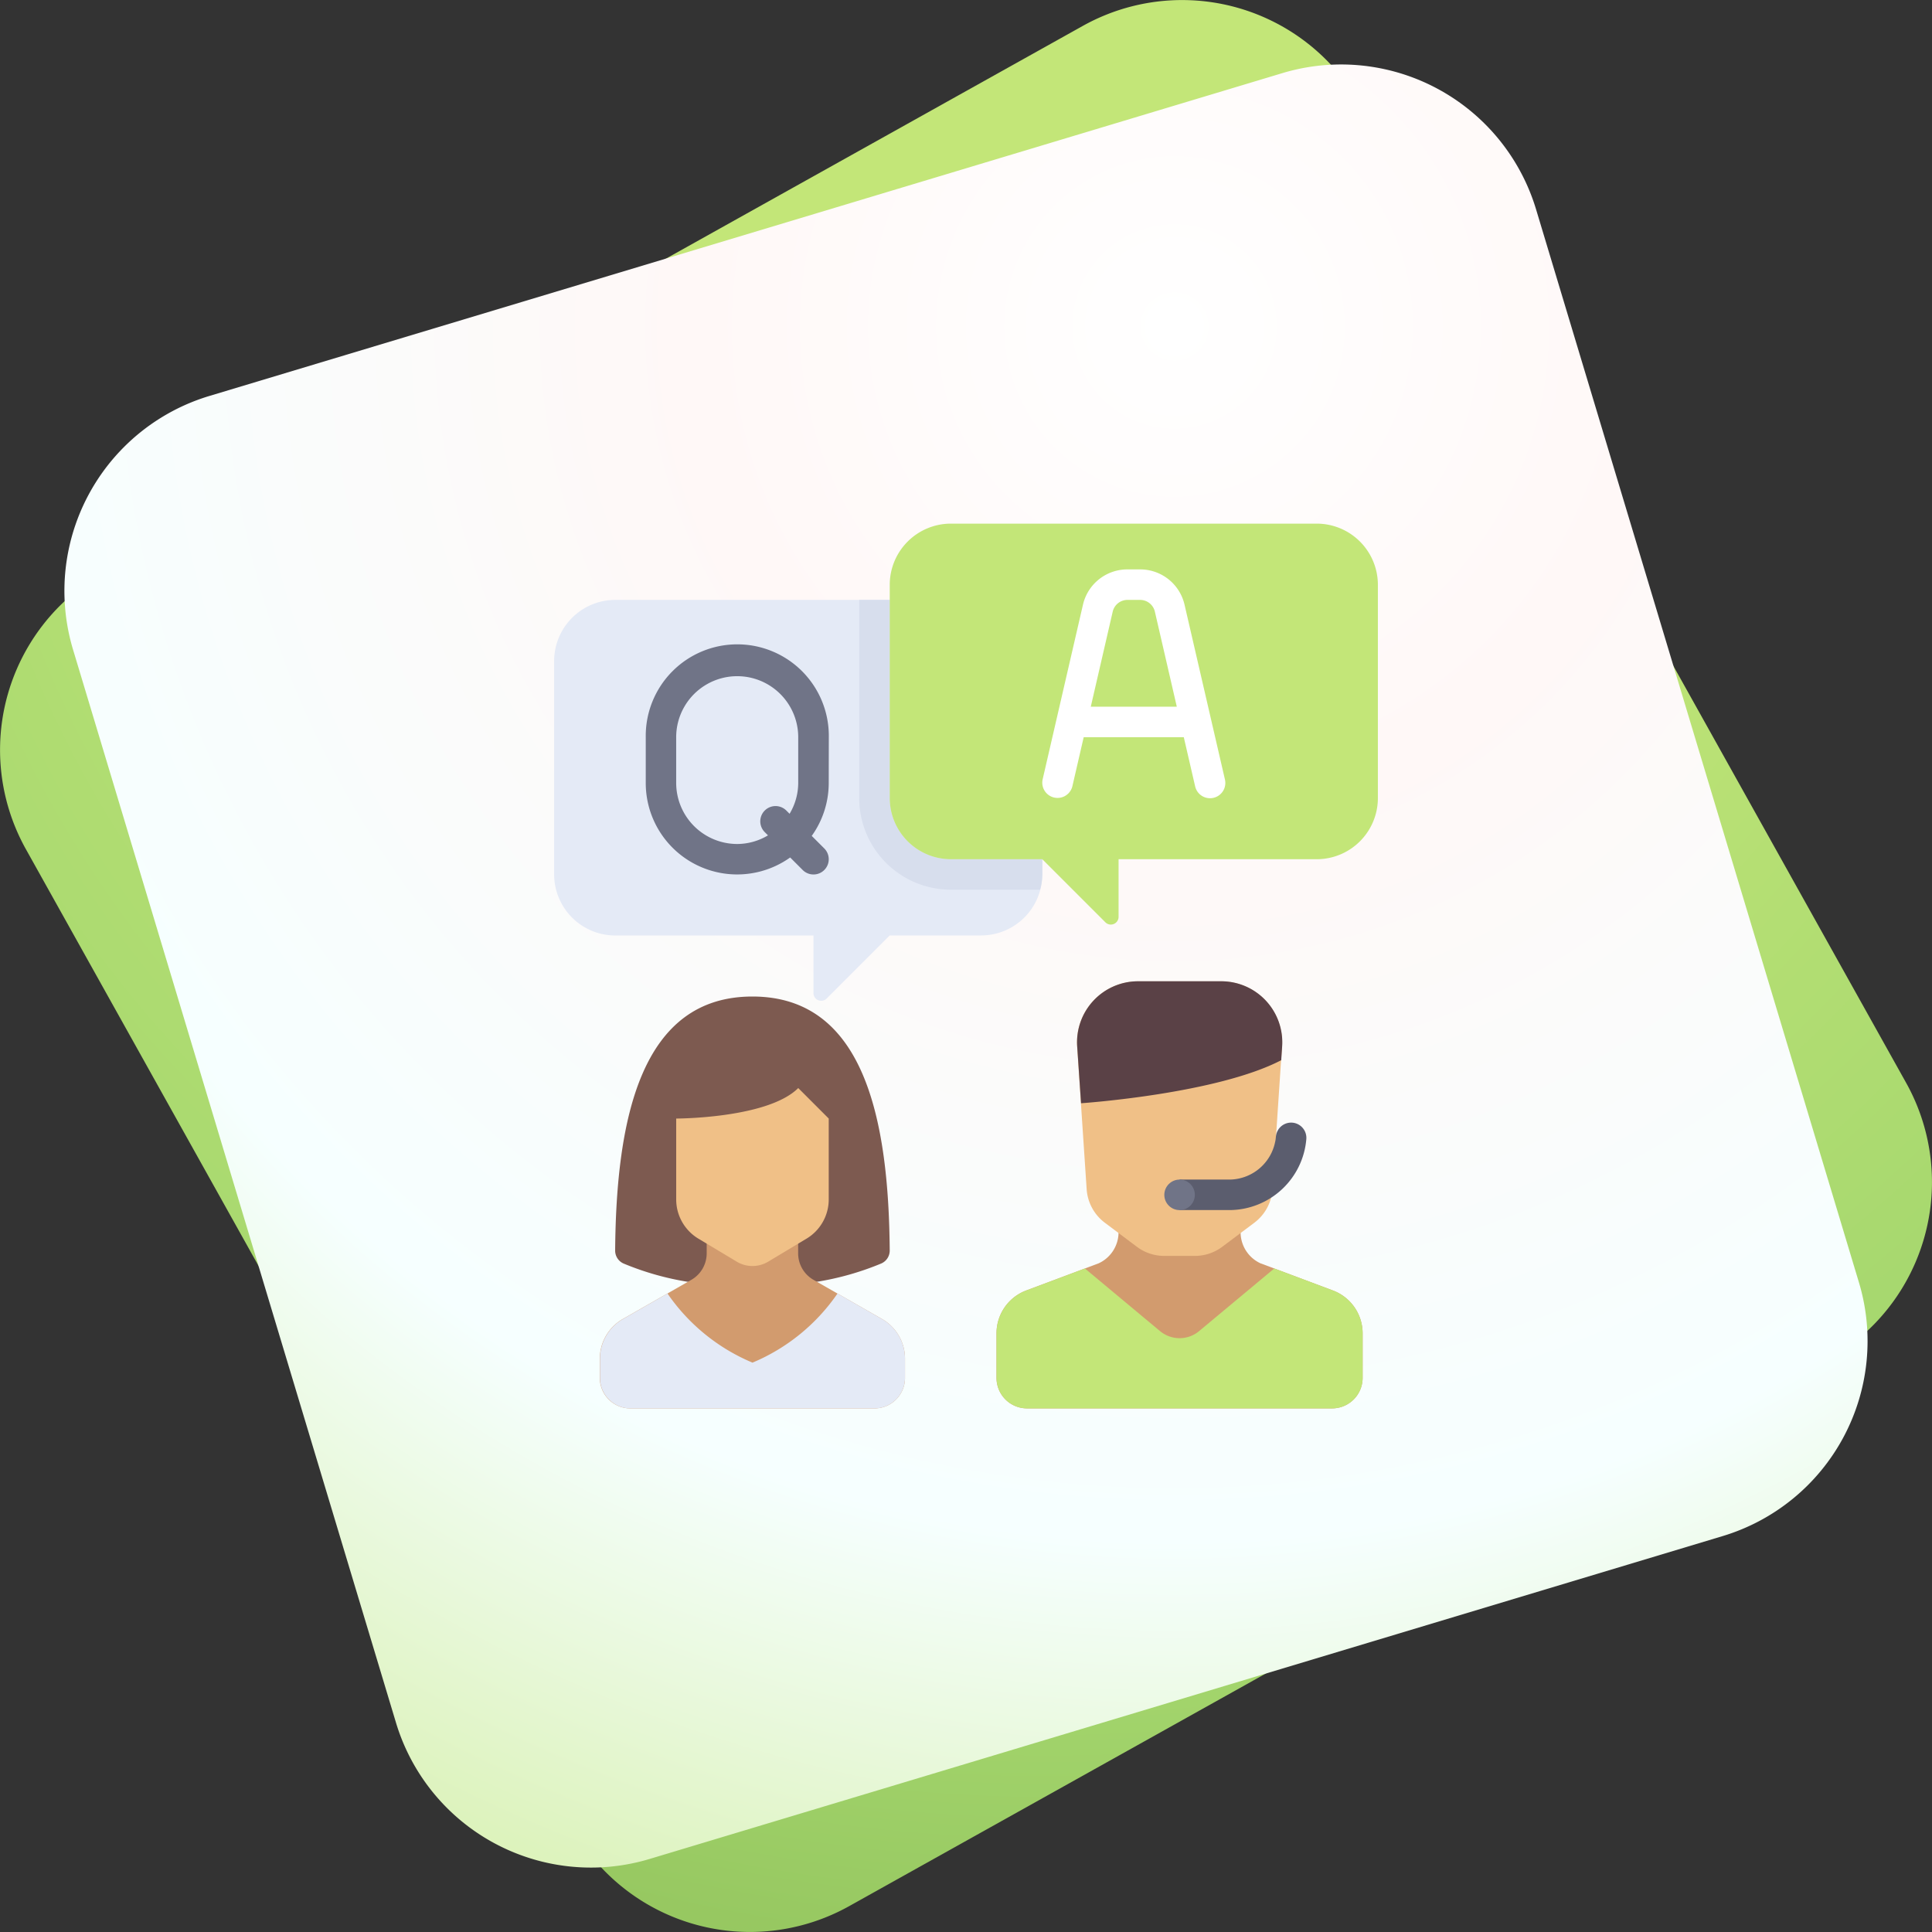 <svg xmlns="http://www.w3.org/2000/svg" xmlns:xlink="http://www.w3.org/1999/xlink" width="100" height="100" viewBox="0 0 100 100">
  <rect x="0" y="0" width="100" height="100" fill="#333333" stroke="none"/>
  <defs>
    <radialGradient id="radial-gradient" cx="0.543" cy="0.13" r="1.109" gradientTransform="matrix(0.999, 0.039, -0.039, 0.999, 0.005, -0.021)" gradientUnits="objectBoundingBox">
      <stop offset="0" stop-color="#c3e678"/>
      <stop offset="0.254" stop-color="#c3e678"/>
      <stop offset="0.647" stop-color="#a5d76e"/>
      <stop offset="1" stop-color="#82b24e"/>
    </radialGradient>
    <radialGradient id="radial-gradient-2" cx="0.631" cy="0.123" r="1.188" gradientTransform="matrix(0.967, 0.254, -0.254, 0.967, 0.037, -0.131)" gradientUnits="objectBoundingBox">
      <stop offset="0" stop-color="#fff"/>
      <stop offset="0.221" stop-color="#fff8f7"/>
      <stop offset="0.563" stop-color="#f6ffff"/>
      <stop offset="0.979" stop-color="#c3e678"/>
      <stop offset="1" stop-color="#ebf7f8"/>
    </radialGradient>
  </defs>
  <g id="Agile_Methodology" data-name="Agile Methodology" transform="translate(-1091 -1354.874)">
    <g id="Technical_Support" data-name="Technical Support" transform="translate(149)">
      <path id="Path_737" data-name="Path 737" d="M342.824,166.116l-50.642,28.273a10.54,10.54,0,0,1-14.341-4.065l-28.273-50.642a10.54,10.54,0,0,1,4.065-14.341l50.642-28.273a10.54,10.54,0,0,1,14.341,4.065l28.273,50.642A10.54,10.54,0,0,1,342.824,166.116Z" transform="translate(693.772 1259.146)" fill="url(#radial-gradient)"/>
      <path id="Path_738" data-name="Path 738" d="M344.338,182.183,288.8,198.894a10.54,10.54,0,0,1-13.13-7.057L258.956,136.3a10.54,10.54,0,0,1,7.056-13.13l55.541-16.711a10.54,10.54,0,0,1,13.13,7.057l16.711,55.541A10.54,10.54,0,0,1,344.338,182.183Z" transform="translate(686.825 1252.199)" fill="url(#radial-gradient-2)"/>
    </g>
    <g id="customer-service-question-svgrepo-com" transform="translate(1102.026 1381.977)">
      <path id="Path_1435" data-name="Path 1435" d="M60.072,273.655c-5.747,0-7.053,6.26-7.106,13.157a.73.73,0,0,0,.443.666,14.717,14.717,0,0,0,3.39.955l6.527,0a14.737,14.737,0,0,0,3.409-.958.73.73,0,0,0,.443-.666C67.125,279.915,65.819,273.655,60.072,273.655Z" transform="translate(-32.152 -249.178)" fill="#7d5a50"/>
      <path id="Path_1436" data-name="Path 1436" d="M59.931,413.965v-.994a2.369,2.369,0,0,0-1.194-2.057L55.2,408.892a1.579,1.579,0,0,1-.8-1.371v-1.452H49.666v1.452a1.579,1.579,0,0,1-.8,1.371l-3.538,2.022a2.369,2.369,0,0,0-1.194,2.057v.994a1.579,1.579,0,0,0,1.579,1.579H58.351A1.579,1.579,0,0,0,59.931,413.965Z" transform="translate(-24.114 -369.748)" fill="#d29b6e"/>
      <path id="Path_1437" data-name="Path 1437" d="M96.173,328.2v4.186a2.369,2.369,0,0,1-1.15,2.031l-1.985,1.191a1.579,1.579,0,0,1-1.625,0l-1.985-1.191a2.369,2.369,0,0,1-1.15-2.031V328.2s4.738,0,6.317-1.579Z" transform="translate(-64.304 -297.407)" fill="#f0c087"/>
      <g id="Group_311" data-name="Group 311" transform="translate(17.656 3.948)">
        <path id="Path_1438" data-name="Path 1438" d="M58.736,446.828l-2.3-1.317a10.041,10.041,0,0,1-4.4,3.578,10.041,10.041,0,0,1-4.4-3.578l-2.3,1.317a2.369,2.369,0,0,0-1.194,2.057v.994a1.579,1.579,0,0,0,1.579,1.579H58.35a1.579,1.579,0,0,0,1.579-1.579v-.994A2.369,2.369,0,0,0,58.736,446.828Z" transform="translate(-41.769 -409.61)" fill="#e4eaf6"/>
        <path id="Path_1439" data-name="Path 1439" d="M39.764,44.138H20.814A3.168,3.168,0,0,0,17.656,47.3V58.35a3.168,3.168,0,0,0,3.158,3.158H31.079V64.5a.4.4,0,0,0,.674.279l3.274-3.274h4.738a3.168,3.168,0,0,0,3.158-3.158V47.3A3.168,3.168,0,0,0,39.764,44.138Z" transform="translate(-17.656 -44.138)" fill="#e4eaf6"/>
      </g>
      <path id="Path_1440" data-name="Path 1440" d="M195.786,44.138V54.4a3.168,3.168,0,0,0,3.158,3.158h4.738v.79a3.071,3.071,0,0,1-.115.79h-4.623a4.743,4.743,0,0,1-4.738-4.738V44.138Z" transform="translate(-160.759 -40.19)" fill="#d7deed"/>
      <path id="Path_1441" data-name="Path 1441" d="M80.1,75.358a4.738,4.738,0,1,0-9.475,0v2.369A4.73,4.73,0,0,0,78.1,81.583l.649.649a.789.789,0,1,0,1.116-1.117l-.649-.649a4.706,4.706,0,0,0,.88-2.741ZM77.89,79.142a.79.79,0,0,0-1.117,1.117l.179.179a3.122,3.122,0,0,1-1.594.447A3.162,3.162,0,0,1,72.2,77.726V75.358a3.158,3.158,0,1,1,6.317,0v2.369a3.123,3.123,0,0,1-.447,1.594Z" transform="translate(-48.227 -64.303)" fill="#707487"/>
      <path id="Path_1442" data-name="Path 1442" d="M215.02,0h18.95a3.168,3.168,0,0,1,3.158,3.158V14.212a3.168,3.168,0,0,1-3.158,3.158H223.706v2.995a.4.4,0,0,1-.674.279l-3.274-3.274H215.02a3.168,3.168,0,0,1-3.158-3.158V3.158A3.168,3.168,0,0,1,215.02,0Z" transform="translate(-176.835 0)" fill="#c3e678"/>
      <path id="Path_1443" data-name="Path 1443" d="M291.067,412.957l-3.755-1.408a1.772,1.772,0,0,1-1.025-1.618h-6.317a1.772,1.772,0,0,1-1.025,1.618l-3.755,1.408a2.369,2.369,0,0,0-1.537,2.218v2.306a1.579,1.579,0,0,0,1.579,1.579h15.792a1.579,1.579,0,0,0,1.579-1.579v-2.306A2.369,2.369,0,0,0,291.067,412.957Z" transform="translate(-233.1 -373.265)" fill="#d29b6e"/>
      <path id="Path_1444" data-name="Path 1444" d="M291.069,432.169l-3.037-1.139-3.89,3.242a1.579,1.579,0,0,1-2.022,0l-3.89-3.242-3.037,1.139a2.369,2.369,0,0,0-1.537,2.218v2.306a1.579,1.579,0,0,0,1.579,1.579h15.792a1.579,1.579,0,0,0,1.579-1.579v-2.306A2.369,2.369,0,0,0,291.069,432.169Z" transform="translate(-233.102 -392.477)" fill="#c3e678"/>
      <path id="Path_1445" data-name="Path 1445" d="M330.836,268.2l-.493,7.39a2.369,2.369,0,0,1-.942,1.737l-1.657,1.242a2.369,2.369,0,0,1-1.421.474h-1.579a2.368,2.368,0,0,1-1.421-.474l-1.657-1.243a2.369,2.369,0,0,1-.942-1.737l-.493-7.39a3.158,3.158,0,0,1,3.151-3.368h4.3A3.159,3.159,0,0,1,330.836,268.2Z" transform="translate(-275.505 -241.14)" fill="#f0c087"/>
      <path id="Path_1446" data-name="Path 1446" d="M385.412,346.619a.791.791,0,0,0-.841.735,2.434,2.434,0,0,1-2.363,2.211h-2.622v1.579h2.622a4.007,4.007,0,0,0,3.939-3.685A.79.79,0,0,0,385.412,346.619Z" transform="translate(-329.557 -315.614)" fill="#5b5d6e"/>
      <path id="Path_1447" data-name="Path 1447" d="M327.685,264.828h-4.3a3.158,3.158,0,0,0-3.151,3.368l.2,2.946c.272-.019,7.044-.506,10.361-2.228l.048-.718A3.158,3.158,0,0,0,327.685,264.828Z" transform="translate(-275.505 -241.141)" fill="#5a4146"/>
      <circle id="Ellipse_59" data-name="Ellipse 59" cx="0.79" cy="0.79" r="0.79" transform="translate(49.239 33.952)" fill="#707487"/>
      <path id="Path_1448" data-name="Path 1448" d="M309.589,37.359,307.5,28.32a2.357,2.357,0,0,0-2.308-1.837h-.646a2.358,2.358,0,0,0-2.308,1.836l-2.087,9.041a.79.79,0,0,0,1.539.356l.588-2.547h5.181l.588,2.546a.79.79,0,0,0,.769.612.807.807,0,0,0,.178-.02A.79.79,0,0,0,309.589,37.359Zm-6.944-3.77,1.134-4.916a.784.784,0,0,1,.769-.611h.646a.784.784,0,0,1,.769.612l1.134,4.915Z" transform="translate(-257.212 -24.114)" fill="#fff"/>
    </g>
  </g>
</svg>
